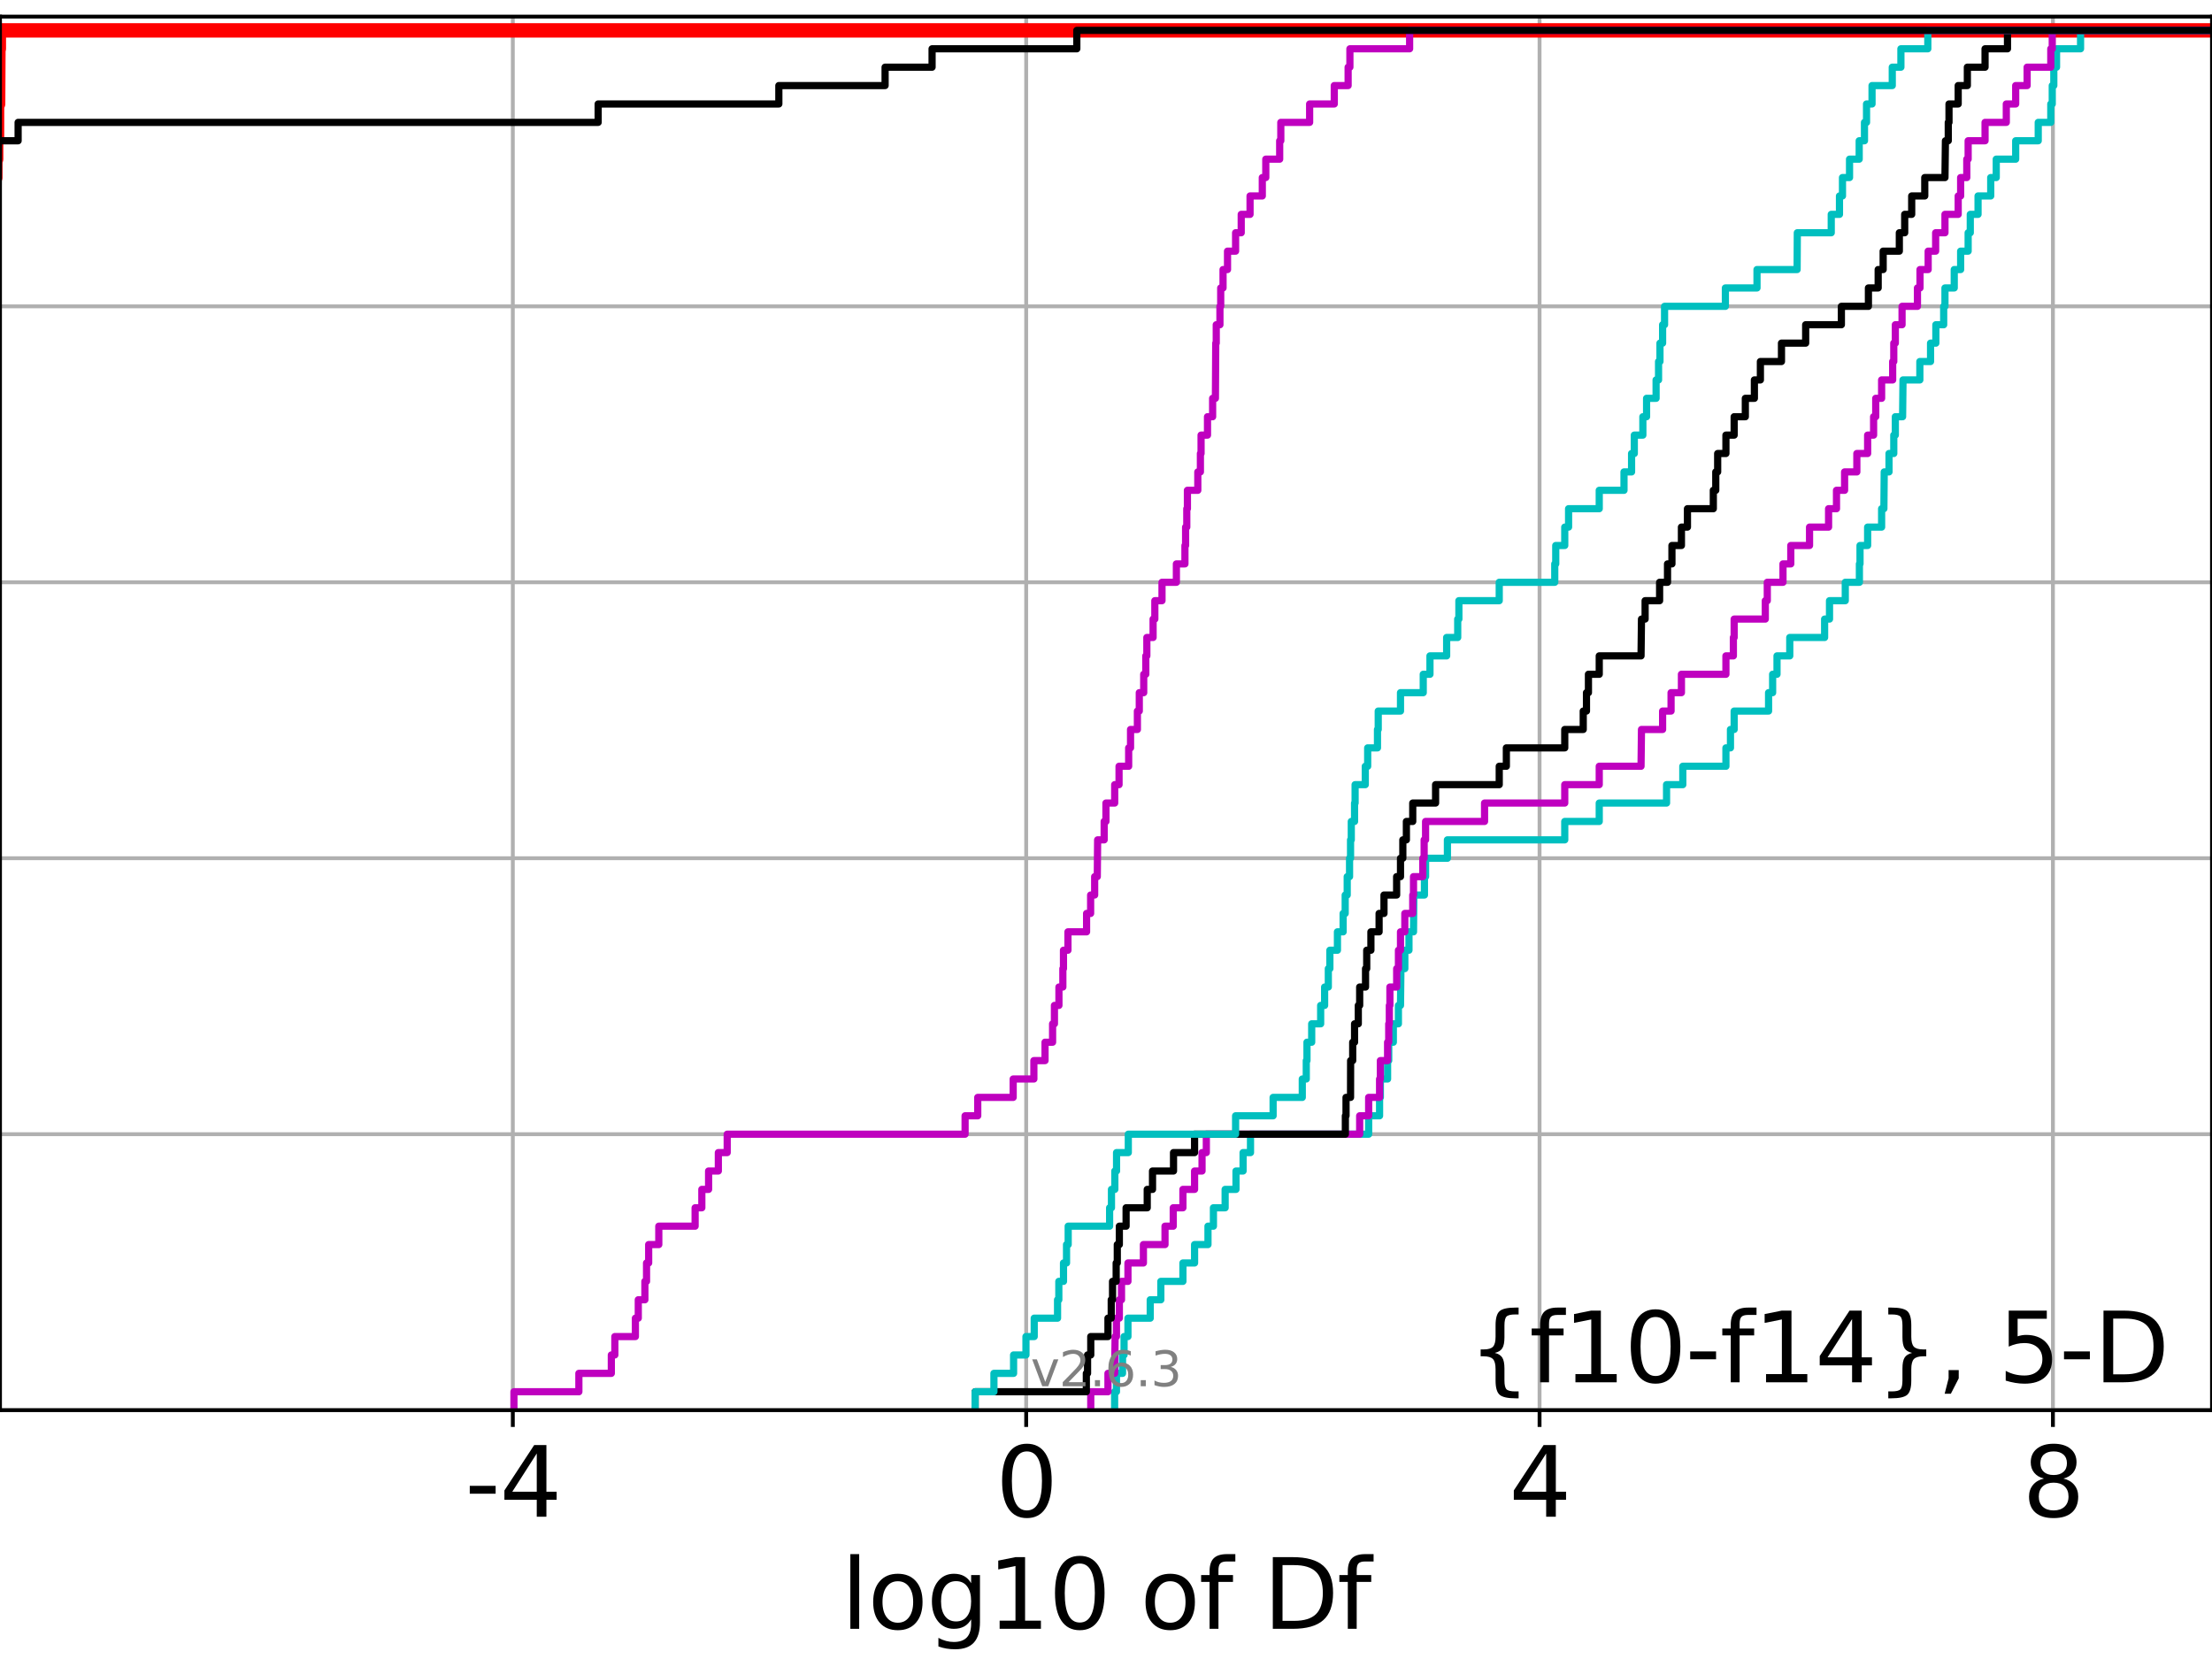 <?xml version="1.0" encoding="utf-8" standalone="no"?>
<!DOCTYPE svg PUBLIC "-//W3C//DTD SVG 1.1//EN"
  "http://www.w3.org/Graphics/SVG/1.1/DTD/svg11.dtd">
<svg xmlns:xlink="http://www.w3.org/1999/xlink" width="460.8pt" height="345.6pt" viewBox="0 0 460.8 345.6" xmlns="http://www.w3.org/2000/svg" version="1.1">
 <defs>
  <style type="text/css">*{stroke-linejoin: round; stroke-linecap: butt}</style>
 </defs>
 <g id="figure_1">
  <g id="patch_1">
   <path d="M 0 345.6 
L 460.8 345.6 
L 460.8 0 
L 0 0 
z
" style="fill: #ffffff"/>
  </g>
  <g id="axes_1">
   <g id="patch_2">
    <path d="M 0 293.76 
L 460.8 293.76 
L 460.8 3.456 
L 0 3.456 
z
" style="fill: #ffffff"/>
   </g>
   <g id="matplotlib.axis_1">
    <g id="xtick_1">
     <g id="line2d_1">
      <path d="M 106.829 293.76 
L 106.829 3.456 
" clip-path="url(#pd68a69c2aa)" style="fill: none; stroke: #b0b0b0; stroke-width: 0.8; stroke-linecap: square"/>
     </g>
     <g id="line2d_2">
      <defs>
       <path id="m7824657a59" d="M 0 0 
L 0 3.5 
" style="stroke: #000000; stroke-width: 0.8"/>
      </defs>
      <g>
       <use xlink:href="#m7824657a59" x="106.829" y="293.76" style="stroke: #000000; stroke-width: 0.8"/>
      </g>
     </g>
     <g id="text_1">
      <!-- -4 -->
      <g transform="translate(96.859 315.957)scale(0.2 -0.2)">
       <defs>
        <path id="DejaVuSans-2d" d="M 313 2009 
L 1997 2009 
L 1997 1497 
L 313 1497 
L 313 2009 
z
" transform="scale(0.016)"/>
        <path id="DejaVuSans-34" d="M 2419 4116 
L 825 1625 
L 2419 1625 
L 2419 4116 
z
M 2253 4666 
L 3047 4666 
L 3047 1625 
L 3713 1625 
L 3713 1100 
L 3047 1100 
L 3047 0 
L 2419 0 
L 2419 1100 
L 313 1100 
L 313 1709 
L 2253 4666 
z
" transform="scale(0.016)"/>
       </defs>
       <use xlink:href="#DejaVuSans-2d"/>
       <use xlink:href="#DejaVuSans-34" x="36.084"/>
      </g>
     </g>
    </g>
    <g id="xtick_2">
     <g id="line2d_3">
      <path d="M 213.773 293.76 
L 213.773 3.456 
" clip-path="url(#pd68a69c2aa)" style="fill: none; stroke: #b0b0b0; stroke-width: 0.8; stroke-linecap: square"/>
     </g>
     <g id="line2d_4">
      <g>
       <use xlink:href="#m7824657a59" x="213.773" y="293.76" style="stroke: #000000; stroke-width: 0.8"/>
      </g>
     </g>
     <g id="text_2">
      <!-- 0 -->
      <g transform="translate(207.411 315.957)scale(0.2 -0.2)">
       <defs>
        <path id="DejaVuSans-30" d="M 2034 4250 
Q 1547 4250 1301 3770 
Q 1056 3291 1056 2328 
Q 1056 1369 1301 889 
Q 1547 409 2034 409 
Q 2525 409 2770 889 
Q 3016 1369 3016 2328 
Q 3016 3291 2770 3770 
Q 2525 4250 2034 4250 
z
M 2034 4750 
Q 2819 4750 3233 4129 
Q 3647 3509 3647 2328 
Q 3647 1150 3233 529 
Q 2819 -91 2034 -91 
Q 1250 -91 836 529 
Q 422 1150 422 2328 
Q 422 3509 836 4129 
Q 1250 4750 2034 4750 
z
" transform="scale(0.016)"/>
       </defs>
       <use xlink:href="#DejaVuSans-30"/>
      </g>
     </g>
    </g>
    <g id="xtick_3">
     <g id="line2d_5">
      <path d="M 320.718 293.76 
L 320.718 3.456 
" clip-path="url(#pd68a69c2aa)" style="fill: none; stroke: #b0b0b0; stroke-width: 0.8; stroke-linecap: square"/>
     </g>
     <g id="line2d_6">
      <g>
       <use xlink:href="#m7824657a59" x="320.718" y="293.76" style="stroke: #000000; stroke-width: 0.8"/>
      </g>
     </g>
     <g id="text_3">
      <!-- 4 -->
      <g transform="translate(314.355 315.957)scale(0.2 -0.2)">
       <use xlink:href="#DejaVuSans-34"/>
      </g>
     </g>
    </g>
    <g id="xtick_4">
     <g id="line2d_7">
      <path d="M 427.662 293.76 
L 427.662 3.456 
" clip-path="url(#pd68a69c2aa)" style="fill: none; stroke: #b0b0b0; stroke-width: 0.8; stroke-linecap: square"/>
     </g>
     <g id="line2d_8">
      <g>
       <use xlink:href="#m7824657a59" x="427.662" y="293.76" style="stroke: #000000; stroke-width: 0.8"/>
      </g>
     </g>
     <g id="text_4">
      <!-- 8 -->
      <g transform="translate(421.3 315.957)scale(0.2 -0.2)">
       <defs>
        <path id="DejaVuSans-38" d="M 2034 2216 
Q 1584 2216 1326 1975 
Q 1069 1734 1069 1313 
Q 1069 891 1326 650 
Q 1584 409 2034 409 
Q 2484 409 2743 651 
Q 3003 894 3003 1313 
Q 3003 1734 2745 1975 
Q 2488 2216 2034 2216 
z
M 1403 2484 
Q 997 2584 770 2862 
Q 544 3141 544 3541 
Q 544 4100 942 4425 
Q 1341 4750 2034 4750 
Q 2731 4750 3128 4425 
Q 3525 4100 3525 3541 
Q 3525 3141 3298 2862 
Q 3072 2584 2669 2484 
Q 3125 2378 3379 2068 
Q 3634 1759 3634 1313 
Q 3634 634 3220 271 
Q 2806 -91 2034 -91 
Q 1263 -91 848 271 
Q 434 634 434 1313 
Q 434 1759 690 2068 
Q 947 2378 1403 2484 
z
M 1172 3481 
Q 1172 3119 1398 2916 
Q 1625 2713 2034 2713 
Q 2441 2713 2670 2916 
Q 2900 3119 2900 3481 
Q 2900 3844 2670 4047 
Q 2441 4250 2034 4250 
Q 1625 4250 1398 4047 
Q 1172 3844 1172 3481 
z
" transform="scale(0.016)"/>
       </defs>
       <use xlink:href="#DejaVuSans-38"/>
      </g>
     </g>
    </g>
    <g id="text_5">
     <!-- log10 of Df -->
     <g transform="translate(175.214 339.313)scale(0.2 -0.2)">
      <defs>
       <path id="DejaVuSans-6c" d="M 603 4863 
L 1178 4863 
L 1178 0 
L 603 0 
L 603 4863 
z
" transform="scale(0.016)"/>
       <path id="DejaVuSans-6f" d="M 1959 3097 
Q 1497 3097 1228 2736 
Q 959 2375 959 1747 
Q 959 1119 1226 758 
Q 1494 397 1959 397 
Q 2419 397 2687 759 
Q 2956 1122 2956 1747 
Q 2956 2369 2687 2733 
Q 2419 3097 1959 3097 
z
M 1959 3584 
Q 2709 3584 3137 3096 
Q 3566 2609 3566 1747 
Q 3566 888 3137 398 
Q 2709 -91 1959 -91 
Q 1206 -91 779 398 
Q 353 888 353 1747 
Q 353 2609 779 3096 
Q 1206 3584 1959 3584 
z
" transform="scale(0.016)"/>
       <path id="DejaVuSans-67" d="M 2906 1791 
Q 2906 2416 2648 2759 
Q 2391 3103 1925 3103 
Q 1463 3103 1205 2759 
Q 947 2416 947 1791 
Q 947 1169 1205 825 
Q 1463 481 1925 481 
Q 2391 481 2648 825 
Q 2906 1169 2906 1791 
z
M 3481 434 
Q 3481 -459 3084 -895 
Q 2688 -1331 1869 -1331 
Q 1566 -1331 1297 -1286 
Q 1028 -1241 775 -1147 
L 775 -588 
Q 1028 -725 1275 -790 
Q 1522 -856 1778 -856 
Q 2344 -856 2625 -561 
Q 2906 -266 2906 331 
L 2906 616 
Q 2728 306 2450 153 
Q 2172 0 1784 0 
Q 1141 0 747 490 
Q 353 981 353 1791 
Q 353 2603 747 3093 
Q 1141 3584 1784 3584 
Q 2172 3584 2450 3431 
Q 2728 3278 2906 2969 
L 2906 3500 
L 3481 3500 
L 3481 434 
z
" transform="scale(0.016)"/>
       <path id="DejaVuSans-31" d="M 794 531 
L 1825 531 
L 1825 4091 
L 703 3866 
L 703 4441 
L 1819 4666 
L 2450 4666 
L 2450 531 
L 3481 531 
L 3481 0 
L 794 0 
L 794 531 
z
" transform="scale(0.016)"/>
       <path id="DejaVuSans-20" transform="scale(0.016)"/>
       <path id="DejaVuSans-66" d="M 2375 4863 
L 2375 4384 
L 1825 4384 
Q 1516 4384 1395 4259 
Q 1275 4134 1275 3809 
L 1275 3500 
L 2222 3500 
L 2222 3053 
L 1275 3053 
L 1275 0 
L 697 0 
L 697 3053 
L 147 3053 
L 147 3500 
L 697 3500 
L 697 3744 
Q 697 4328 969 4595 
Q 1241 4863 1831 4863 
L 2375 4863 
z
" transform="scale(0.016)"/>
       <path id="DejaVuSans-44" d="M 1259 4147 
L 1259 519 
L 2022 519 
Q 2988 519 3436 956 
Q 3884 1394 3884 2338 
Q 3884 3275 3436 3711 
Q 2988 4147 2022 4147 
L 1259 4147 
z
M 628 4666 
L 1925 4666 
Q 3281 4666 3915 4102 
Q 4550 3538 4550 2338 
Q 4550 1131 3912 565 
Q 3275 0 1925 0 
L 628 0 
L 628 4666 
z
" transform="scale(0.016)"/>
      </defs>
      <use xlink:href="#DejaVuSans-6c"/>
      <use xlink:href="#DejaVuSans-6f" x="27.783"/>
      <use xlink:href="#DejaVuSans-67" x="88.965"/>
      <use xlink:href="#DejaVuSans-31" x="152.441"/>
      <use xlink:href="#DejaVuSans-30" x="216.064"/>
      <use xlink:href="#DejaVuSans-20" x="279.688"/>
      <use xlink:href="#DejaVuSans-6f" x="311.475"/>
      <use xlink:href="#DejaVuSans-66" x="372.656"/>
      <use xlink:href="#DejaVuSans-20" x="407.861"/>
      <use xlink:href="#DejaVuSans-44" x="439.648"/>
      <use xlink:href="#DejaVuSans-66" x="516.65"/>
     </g>
    </g>
   </g>
   <g id="matplotlib.axis_2">
    <g id="ytick_1">
     <g id="line2d_9">
      <path d="M 0 293.76 
L 460.8 293.76 
" clip-path="url(#pd68a69c2aa)" style="fill: none; stroke: #b0b0b0; stroke-width: 0.8; stroke-linecap: square"/>
     </g>
     <g id="line2d_10">
      <defs>
       <path id="m7bd233ae07" d="M 0 0 
L -3.5 0 
" style="stroke: #000000; stroke-width: 0.8"/>
      </defs>
      <g>
       <use xlink:href="#m7bd233ae07" x="0" y="293.76" style="stroke: #000000; stroke-width: 0.8"/>
      </g>
     </g>
    </g>
    <g id="ytick_2">
     <g id="line2d_11">
      <path d="M 0 236.274 
L 460.8 236.274 
" clip-path="url(#pd68a69c2aa)" style="fill: none; stroke: #b0b0b0; stroke-width: 0.8; stroke-linecap: square"/>
     </g>
     <g id="line2d_12">
      <g>
       <use xlink:href="#m7bd233ae07" x="0" y="236.274" style="stroke: #000000; stroke-width: 0.8"/>
      </g>
     </g>
    </g>
    <g id="ytick_3">
     <g id="line2d_13">
      <path d="M 0 178.788 
L 460.8 178.788 
" clip-path="url(#pd68a69c2aa)" style="fill: none; stroke: #b0b0b0; stroke-width: 0.8; stroke-linecap: square"/>
     </g>
     <g id="line2d_14">
      <g>
       <use xlink:href="#m7bd233ae07" x="0" y="178.788" style="stroke: #000000; stroke-width: 0.8"/>
      </g>
     </g>
    </g>
    <g id="ytick_4">
     <g id="line2d_15">
      <path d="M 0 121.302 
L 460.8 121.302 
" clip-path="url(#pd68a69c2aa)" style="fill: none; stroke: #b0b0b0; stroke-width: 0.8; stroke-linecap: square"/>
     </g>
     <g id="line2d_16">
      <g>
       <use xlink:href="#m7bd233ae07" x="0" y="121.302" style="stroke: #000000; stroke-width: 0.8"/>
      </g>
     </g>
    </g>
    <g id="ytick_5">
     <g id="line2d_17">
      <path d="M 0 63.816 
L 460.8 63.816 
" clip-path="url(#pd68a69c2aa)" style="fill: none; stroke: #b0b0b0; stroke-width: 0.8; stroke-linecap: square"/>
     </g>
     <g id="line2d_18">
      <g>
       <use xlink:href="#m7bd233ae07" x="0" y="63.816" style="stroke: #000000; stroke-width: 0.8"/>
      </g>
     </g>
    </g>
    <g id="ytick_6">
     <g id="line2d_19">
      <path d="M 0 6.33 
L 460.8 6.33 
" clip-path="url(#pd68a69c2aa)" style="fill: none; stroke: #b0b0b0; stroke-width: 0.8; stroke-linecap: square"/>
     </g>
     <g id="line2d_20">
      <g>
       <use xlink:href="#m7bd233ae07" x="0" y="6.33" style="stroke: #000000; stroke-width: 0.8"/>
      </g>
     </g>
    </g>
   </g>
   <g id="line2d_21">
    <path d="M -1 36.989 
L -0.978 36.989 
L -0.978 33.157 
L -0.803 33.157 
L -0.803 29.325 
L -0.621 29.325 
L -0.61 21.66 
L -0.391 21.66 
L -0.33 10.163 
L -0.239 10.163 
L -0.239 6.33 
L -0.239 6.33 
L 460.8 6.33 
L 460.8 6.33 
" clip-path="url(#pd68a69c2aa)" style="fill: none; stroke: #ff0000; stroke-width: 3; stroke-linecap: square"/>
   </g>
   <g id="line2d_22">
    <path d="M 232.196 293.76 
L 232.196 289.928 
L 232.579 289.928 
L 232.579 286.095 
L 233.842 286.095 
L 233.842 282.263 
L 234.165 282.263 
L 234.165 278.43 
L 234.973 278.43 
L 234.973 274.598 
L 239.616 274.598 
L 239.616 270.766 
L 241.823 270.766 
L 241.823 266.933 
L 246.423 266.933 
L 246.423 263.101 
L 248.852 263.101 
L 248.852 259.268 
L 251.645 259.268 
L 251.645 255.436 
L 252.779 255.436 
L 252.779 251.604 
L 255.219 251.604 
L 255.219 247.771 
L 257.479 247.771 
L 257.479 243.939 
L 258.957 243.939 
L 258.957 240.106 
L 260.503 240.106 
L 260.503 236.274 
L 285.116 236.274 
L 285.116 232.442 
L 287.391 232.442 
L 287.391 228.609 
L 287.553 228.609 
L 287.553 224.777 
L 289.06 224.777 
L 289.06 220.944 
L 289.297 220.944 
L 289.297 217.112 
L 290.257 217.112 
L 290.257 213.28 
L 291.313 213.28 
L 291.313 209.447 
L 291.749 209.447 
L 291.837 201.782 
L 292.649 201.782 
L 292.649 197.95 
L 293.513 197.95 
L 293.513 194.118 
L 294.459 194.118 
L 294.527 186.453 
L 296.734 186.453 
L 296.734 182.621 
L 296.973 182.621 
L 296.973 178.788 
L 301.522 178.788 
L 301.522 174.956 
L 325.967 174.956 
L 325.967 171.123 
L 333.152 171.123 
L 333.152 167.291 
L 347.174 167.291 
L 347.174 163.459 
L 350.558 163.459 
L 350.558 159.626 
L 359.542 159.626 
L 359.542 155.794 
L 360.486 155.794 
L 360.486 151.961 
L 361.258 151.961 
L 361.258 148.129 
L 368.426 148.129 
L 368.426 144.297 
L 369.271 144.297 
L 369.271 140.464 
L 370.184 140.464 
L 370.184 136.632 
L 372.84 136.632 
L 372.84 132.799 
L 380.1 132.799 
L 380.1 128.967 
L 381.121 128.967 
L 381.121 125.135 
L 384.406 125.135 
L 384.406 121.302 
L 387.347 121.302 
L 387.347 117.47 
L 387.477 117.47 
L 387.477 113.637 
L 389.062 113.637 
L 389.062 109.805 
L 391.975 109.805 
L 391.975 105.973 
L 392.45 105.973 
L 392.519 98.308 
L 393.516 98.308 
L 393.516 94.475 
L 394.509 94.475 
L 394.509 90.643 
L 394.832 90.643 
L 394.832 86.811 
L 396.345 86.811 
L 396.431 79.146 
L 399.94 79.146 
L 399.94 75.313 
L 402.169 75.313 
L 402.169 71.481 
L 403.274 71.481 
L 403.274 67.649 
L 404.904 67.649 
L 404.904 63.816 
L 405.172 63.816 
L 405.172 59.984 
L 407.105 59.984 
L 407.105 56.151 
L 408.438 56.151 
L 408.438 52.319 
L 410.001 52.319 
L 410.001 48.487 
L 410.446 48.487 
L 410.446 44.654 
L 412.064 44.654 
L 412.064 40.822 
L 414.704 40.822 
L 414.704 36.989 
L 415.855 36.989 
L 415.855 33.157 
L 419.904 33.157 
L 419.904 29.325 
L 424.602 29.325 
L 424.602 25.492 
L 427.217 25.492 
L 427.217 21.66 
L 427.522 21.66 
L 427.522 17.827 
L 427.848 17.827 
L 427.848 13.995 
L 428.416 13.995 
L 428.416 10.163 
L 433.418 10.163 
L 433.418 6.33 
L 433.418 6.33 
L 460.8 6.33 
L 460.8 6.33 
" clip-path="url(#pd68a69c2aa)" style="fill: none; stroke: #00bfbf; stroke-width: 1.5; stroke-linecap: square"/>
   </g>
   <g id="line2d_23">
    <path d="M 227.226 293.76 
L 227.226 289.928 
L 230.808 289.928 
L 230.808 286.095 
L 232.196 286.095 
L 232.3 278.43 
L 232.579 278.43 
L 232.579 274.598 
L 233.179 274.598 
L 233.179 270.766 
L 233.63 270.766 
L 233.63 266.933 
L 234.973 266.933 
L 234.973 263.101 
L 238.192 263.101 
L 238.192 259.268 
L 242.694 259.268 
L 242.694 255.436 
L 244.409 255.436 
L 244.409 251.604 
L 246.423 251.604 
L 246.423 247.771 
L 248.852 247.771 
L 248.852 243.939 
L 250.407 243.939 
L 250.407 240.106 
L 251.3 240.106 
L 251.3 236.274 
L 283.245 236.274 
L 283.245 232.442 
L 285.116 232.442 
L 285.116 228.609 
L 287.391 228.609 
L 287.391 224.777 
L 287.553 224.777 
L 287.553 220.944 
L 289.06 220.944 
L 289.06 217.112 
L 289.297 217.112 
L 289.297 213.28 
L 289.423 213.28 
L 289.423 209.447 
L 289.542 209.447 
L 289.542 205.615 
L 290.954 205.615 
L 290.954 201.782 
L 291.322 201.782 
L 291.322 197.95 
L 291.749 197.95 
L 291.749 194.118 
L 292.649 194.118 
L 292.649 190.285 
L 294.299 190.285 
L 294.299 186.453 
L 294.459 186.453 
L 294.459 182.621 
L 296.395 182.621 
L 296.395 178.788 
L 296.675 178.788 
L 296.675 174.956 
L 296.973 174.956 
L 296.973 171.123 
L 309.26 171.123 
L 309.26 167.291 
L 325.967 167.291 
L 325.967 163.459 
L 333.152 163.459 
L 333.152 159.626 
L 341.857 159.626 
L 341.952 151.961 
L 346.352 151.961 
L 346.352 148.129 
L 348.113 148.129 
L 348.113 144.297 
L 350.272 144.297 
L 350.272 140.464 
L 359.542 140.464 
L 359.542 136.632 
L 361.093 136.632 
L 361.093 132.799 
L 361.258 132.799 
L 361.258 128.967 
L 367.745 128.967 
L 367.745 125.135 
L 368.158 125.135 
L 368.158 121.302 
L 371.429 121.302 
L 371.429 117.47 
L 373.054 117.47 
L 373.054 113.637 
L 376.961 113.637 
L 376.961 109.805 
L 380.927 109.805 
L 380.927 105.973 
L 382.576 105.973 
L 382.576 102.14 
L 384.263 102.14 
L 384.263 98.308 
L 386.814 98.308 
L 386.814 94.475 
L 389.062 94.475 
L 389.062 90.643 
L 390.306 90.643 
L 390.306 86.811 
L 390.75 86.811 
L 390.75 82.978 
L 391.975 82.978 
L 391.975 79.146 
L 394.278 79.146 
L 394.278 75.313 
L 394.509 75.313 
L 394.509 71.481 
L 394.832 71.481 
L 394.832 67.649 
L 396.233 67.649 
L 396.233 63.816 
L 399.44 63.816 
L 399.44 59.984 
L 399.972 59.984 
L 399.972 56.151 
L 401.673 56.151 
L 401.673 52.319 
L 403.231 52.319 
L 403.231 48.487 
L 405.172 48.487 
L 405.172 44.654 
L 407.926 44.654 
L 407.926 40.822 
L 408.438 40.822 
L 408.438 36.989 
L 409.716 36.989 
L 409.716 33.157 
L 410.001 33.157 
L 410.001 29.325 
L 413.524 29.325 
L 413.524 25.492 
L 417.95 25.492 
L 417.95 21.66 
L 419.904 21.66 
L 419.904 17.827 
L 422.287 17.827 
L 422.287 13.995 
L 427.217 13.995 
L 427.217 10.163 
L 427.522 10.163 
L 427.522 6.33 
L 427.522 6.33 
L 460.8 6.33 
L 460.8 6.33 
" clip-path="url(#pd68a69c2aa)" style="fill: none; stroke: #bf00bf; stroke-width: 1.5; stroke-linecap: square"/>
   </g>
   <g id="line2d_24">
    <path d="M 203.135 293.76 
L 203.135 289.928 
L 226.305 289.928 
L 226.305 286.095 
L 226.559 286.095 
L 226.559 282.263 
L 227.226 282.263 
L 227.226 278.43 
L 230.808 278.43 
L 230.808 274.598 
L 231.49 274.598 
L 231.49 270.766 
L 231.762 270.766 
L 231.762 266.933 
L 232.519 266.933 
L 232.519 263.101 
L 232.753 263.101 
L 232.753 259.268 
L 233.179 259.268 
L 233.179 255.436 
L 234.587 255.436 
L 234.587 251.604 
L 238.989 251.604 
L 238.989 247.771 
L 240.091 247.771 
L 240.091 243.939 
L 244.466 243.939 
L 244.466 240.106 
L 248.852 240.106 
L 248.852 236.274 
L 280.263 236.274 
L 280.263 232.442 
L 280.403 232.442 
L 280.403 228.609 
L 281.343 228.609 
L 281.359 220.944 
L 281.792 220.944 
L 281.792 217.112 
L 282.181 217.112 
L 282.181 213.28 
L 282.959 213.28 
L 282.959 209.447 
L 283.245 209.447 
L 283.245 205.615 
L 284.466 205.615 
L 284.466 201.782 
L 284.713 201.782 
L 284.713 197.95 
L 285.585 197.95 
L 285.585 194.118 
L 287.291 194.118 
L 287.291 190.285 
L 288.31 190.285 
L 288.31 186.453 
L 290.944 186.453 
L 290.944 182.621 
L 291.749 182.621 
L 291.749 178.788 
L 292.234 178.788 
L 292.234 174.956 
L 292.976 174.956 
L 292.976 171.123 
L 294.299 171.123 
L 294.299 167.291 
L 299.061 167.291 
L 299.061 163.459 
L 312.319 163.459 
L 312.319 159.626 
L 313.802 159.626 
L 313.802 155.794 
L 325.967 155.794 
L 325.967 151.961 
L 329.817 151.961 
L 329.817 148.129 
L 330.492 148.129 
L 330.492 144.297 
L 330.901 144.297 
L 330.901 140.464 
L 333.152 140.464 
L 333.152 136.632 
L 341.857 136.632 
L 341.952 128.967 
L 342.708 128.967 
L 342.708 125.135 
L 345.727 125.135 
L 345.727 121.302 
L 347.374 121.302 
L 347.374 117.47 
L 348.295 117.47 
L 348.295 113.637 
L 350.272 113.637 
L 350.272 109.805 
L 351.527 109.805 
L 351.527 105.973 
L 356.916 105.973 
L 356.916 102.14 
L 357.427 102.14 
L 357.427 98.308 
L 357.821 98.308 
L 357.821 94.475 
L 359.542 94.475 
L 359.542 90.643 
L 361.258 90.643 
L 361.258 86.811 
L 363.584 86.811 
L 363.584 82.978 
L 365.471 82.978 
L 365.471 79.146 
L 366.722 79.146 
L 366.722 75.313 
L 371.114 75.313 
L 371.114 71.481 
L 376.154 71.481 
L 376.154 67.649 
L 383.594 67.649 
L 383.594 63.816 
L 389.227 63.816 
L 389.227 59.984 
L 391.258 59.984 
L 391.258 56.151 
L 392.297 56.151 
L 392.297 52.319 
L 395.666 52.319 
L 395.666 48.487 
L 396.783 48.487 
L 396.783 44.654 
L 398.241 44.654 
L 398.241 40.822 
L 400.964 40.822 
L 400.964 36.989 
L 405.172 36.989 
L 405.268 29.325 
L 405.86 29.325 
L 405.86 25.492 
L 406.013 25.492 
L 406.013 21.66 
L 407.926 21.66 
L 407.926 17.827 
L 409.836 17.827 
L 409.836 13.995 
L 413.524 13.995 
L 413.524 10.163 
L 418.197 10.163 
L 418.197 6.33 
L 418.197 6.33 
L 460.8 6.33 
L 460.8 6.33 
" clip-path="url(#pd68a69c2aa)" style="fill: none; stroke: #000000; stroke-width: 1.5; stroke-linecap: square"/>
   </g>
   <g id="line2d_25">
    <path d="M 203.135 293.76 
L 203.135 289.928 
L 207.054 289.928 
L 207.054 286.095 
L 211.149 286.095 
L 211.149 282.263 
L 213.726 282.263 
L 213.726 278.43 
L 215.446 278.43 
L 215.446 274.598 
L 220.308 274.598 
L 220.308 270.766 
L 220.573 270.766 
L 220.573 266.933 
L 221.547 266.933 
L 221.547 263.101 
L 222.178 263.101 
L 222.178 259.268 
L 222.523 259.268 
L 222.523 255.436 
L 231.153 255.436 
L 231.153 251.604 
L 231.538 251.604 
L 231.538 247.771 
L 232.24 247.771 
L 232.24 243.939 
L 232.599 243.939 
L 232.599 240.106 
L 235.047 240.106 
L 235.047 236.274 
L 257.398 236.274 
L 257.398 232.442 
L 265.213 232.442 
L 265.213 228.609 
L 271.289 228.609 
L 271.289 224.777 
L 272.121 224.777 
L 272.121 220.944 
L 272.268 220.944 
L 272.268 217.112 
L 273.251 217.112 
L 273.251 213.28 
L 275.118 213.28 
L 275.118 209.447 
L 275.943 209.447 
L 275.943 205.615 
L 276.715 205.615 
L 276.715 201.782 
L 277.038 201.782 
L 277.038 197.95 
L 278.612 197.95 
L 278.612 194.118 
L 279.798 194.118 
L 279.798 190.285 
L 280.229 190.285 
L 280.229 186.453 
L 280.649 186.453 
L 280.649 182.621 
L 281.137 182.621 
L 281.137 178.788 
L 281.343 178.788 
L 281.343 174.956 
L 281.497 174.956 
L 281.497 171.123 
L 282.181 171.123 
L 282.181 167.291 
L 282.293 167.291 
L 282.293 163.459 
L 284.414 163.459 
L 284.414 159.626 
L 284.913 159.626 
L 284.913 155.794 
L 286.954 155.794 
L 286.954 151.961 
L 287.111 151.961 
L 287.111 148.129 
L 291.749 148.129 
L 291.749 144.297 
L 296.487 144.297 
L 296.487 140.464 
L 297.888 140.464 
L 297.888 136.632 
L 301.363 136.632 
L 301.363 132.799 
L 303.669 132.799 
L 303.669 128.967 
L 303.912 128.967 
L 303.912 125.135 
L 312.319 125.135 
L 312.319 121.302 
L 323.884 121.302 
L 323.884 117.47 
L 324.091 117.47 
L 324.091 113.637 
L 325.967 113.637 
L 325.967 109.805 
L 326.765 109.805 
L 326.765 105.973 
L 333.152 105.973 
L 333.152 102.14 
L 338.309 102.14 
L 338.309 98.308 
L 339.887 98.308 
L 339.887 94.475 
L 340.455 94.475 
L 340.455 90.643 
L 342.237 90.643 
L 342.237 86.811 
L 343.012 86.811 
L 343.012 82.978 
L 344.994 82.978 
L 344.994 79.146 
L 345.507 79.146 
L 345.507 75.313 
L 345.802 75.313 
L 345.802 71.481 
L 346.352 71.481 
L 346.352 67.649 
L 346.758 67.649 
L 346.758 63.816 
L 359.428 63.816 
L 359.428 59.984 
L 366.016 59.984 
L 366.016 56.151 
L 374.371 56.151 
L 374.414 48.487 
L 381.482 48.487 
L 381.482 44.654 
L 383.198 44.654 
L 383.198 40.822 
L 383.822 40.822 
L 383.822 36.989 
L 385.292 36.989 
L 385.292 33.157 
L 387.304 33.157 
L 387.304 29.325 
L 388.404 29.325 
L 388.404 25.492 
L 388.833 25.492 
L 388.833 21.66 
L 389.979 21.66 
L 389.979 17.827 
L 394.194 17.827 
L 394.194 13.995 
L 395.993 13.995 
L 395.993 10.163 
L 401.598 10.163 
L 401.598 6.33 
L 401.598 6.33 
L 460.8 6.33 
L 460.8 6.33 
" clip-path="url(#pd68a69c2aa)" style="fill: none; stroke: #00bfbf; stroke-width: 1.5; stroke-linecap: square"/>
   </g>
   <g id="line2d_26">
    <path d="M 107.063 293.76 
L 107.063 289.928 
L 120.59 289.928 
L 120.59 286.095 
L 127.351 286.095 
L 127.351 282.263 
L 128.083 282.263 
L 128.083 278.43 
L 132.364 278.43 
L 132.364 274.598 
L 132.966 274.598 
L 132.966 270.766 
L 134.341 270.766 
L 134.341 266.933 
L 134.686 266.933 
L 134.686 263.101 
L 135.13 263.101 
L 135.13 259.268 
L 137.24 259.268 
L 137.24 255.436 
L 144.807 255.436 
L 144.807 251.604 
L 146.205 251.604 
L 146.205 247.771 
L 147.613 247.771 
L 147.613 243.939 
L 149.645 243.939 
L 149.645 240.106 
L 151.489 240.106 
L 151.489 236.274 
L 201.047 236.274 
L 201.047 232.442 
L 203.682 232.442 
L 203.682 228.609 
L 211.063 228.609 
L 211.063 224.777 
L 215.376 224.777 
L 215.376 220.944 
L 217.701 220.944 
L 217.701 217.112 
L 219.274 217.112 
L 219.274 213.28 
L 219.658 213.28 
L 219.658 209.447 
L 220.596 209.447 
L 220.596 205.615 
L 221.412 205.615 
L 221.412 201.782 
L 221.541 201.782 
L 221.541 197.95 
L 222.471 197.95 
L 222.471 194.118 
L 226.355 194.118 
L 226.355 190.285 
L 227.198 190.285 
L 227.198 186.453 
L 228.038 186.453 
L 228.038 182.621 
L 228.585 182.621 
L 228.657 174.956 
L 230.019 174.956 
L 230.019 171.123 
L 230.388 171.123 
L 230.388 167.291 
L 232.21 167.291 
L 232.21 163.459 
L 233.117 163.459 
L 233.117 159.626 
L 235.121 159.626 
L 235.121 155.794 
L 235.513 155.794 
L 235.513 151.961 
L 236.94 151.961 
L 236.94 148.129 
L 237.335 148.129 
L 237.335 144.297 
L 238.258 144.297 
L 238.258 140.464 
L 238.691 140.464 
L 238.691 136.632 
L 238.908 136.632 
L 238.908 132.799 
L 240.21 132.799 
L 240.21 128.967 
L 240.573 128.967 
L 240.573 125.135 
L 242.067 125.135 
L 242.067 121.302 
L 245.062 121.302 
L 245.062 117.47 
L 246.844 117.47 
L 246.844 113.637 
L 246.982 113.637 
L 246.982 109.805 
L 247.229 109.805 
L 247.229 105.973 
L 247.36 105.973 
L 247.36 102.14 
L 249.525 102.14 
L 249.525 98.308 
L 250.066 98.308 
L 250.066 94.475 
L 250.205 94.475 
L 250.205 90.643 
L 251.544 90.643 
L 251.544 86.811 
L 252.612 86.811 
L 252.612 82.978 
L 253.194 82.978 
L 253.262 71.481 
L 253.367 71.481 
L 253.367 67.649 
L 254.134 67.649 
L 254.134 63.816 
L 254.296 63.816 
L 254.296 59.984 
L 254.783 59.984 
L 254.783 56.151 
L 255.715 56.151 
L 255.715 52.319 
L 257.398 52.319 
L 257.398 48.487 
L 258.569 48.487 
L 258.569 44.654 
L 260.408 44.654 
L 260.408 40.822 
L 262.96 40.822 
L 262.96 36.989 
L 263.688 36.989 
L 263.688 33.157 
L 266.581 33.157 
L 266.581 29.325 
L 266.816 29.325 
L 266.816 25.492 
L 272.82 25.492 
L 272.82 21.66 
L 277.955 21.66 
L 277.955 17.827 
L 280.839 17.827 
L 280.839 13.995 
L 281.209 13.995 
L 281.209 10.163 
L 293.65 10.163 
L 293.65 6.33 
L 293.65 6.33 
L 460.8 6.33 
L 460.8 6.33 
" clip-path="url(#pd68a69c2aa)" style="fill: none; stroke: #bf00bf; stroke-width: 1.5; stroke-linecap: square"/>
   </g>
   <g id="line2d_27">
    <path d="M -1 56.151 
L -0.978 56.151 
L -0.978 52.319 
L -0.803 52.319 
L -0.803 48.487 
L -0.621 48.487 
L -0.61 40.822 
L -0.391 40.822 
L -0.33 29.325 
L 3.775 29.325 
L 3.775 25.492 
L 124.607 25.492 
L 124.607 21.66 
L 162.246 21.66 
L 162.246 17.827 
L 184.382 17.827 
L 184.382 13.995 
L 194.169 13.995 
L 194.169 10.163 
L 224.32 10.163 
L 224.32 6.33 
L 224.32 6.33 
L 460.8 6.33 
L 460.8 6.33 
" clip-path="url(#pd68a69c2aa)" style="fill: none; stroke: #000000; stroke-width: 1.5; stroke-linecap: square"/>
   </g>
   <g id="patch_3">
    <path d="M 0 293.76 
L 0 3.456 
" style="fill: none; stroke: #000000; stroke-width: 0.8; stroke-linejoin: miter; stroke-linecap: square"/>
   </g>
   <g id="patch_4">
    <path d="M 460.8 293.76 
L 460.8 3.456 
" style="fill: none; stroke: #000000; stroke-width: 0.8; stroke-linejoin: miter; stroke-linecap: square"/>
   </g>
   <g id="patch_5">
    <path d="M 0 293.76 
L 460.8 293.76 
" style="fill: none; stroke: #000000; stroke-width: 0.8; stroke-linejoin: miter; stroke-linecap: square"/>
   </g>
   <g id="patch_6">
    <path d="M 0 3.456 
L 460.8 3.456 
" style="fill: none; stroke: #000000; stroke-width: 0.8; stroke-linejoin: miter; stroke-linecap: square"/>
   </g>
   <g id="text_6">
    <!-- {f10-f14}, 5-D -->
    <g transform="translate(305.884 287.954)scale(0.2 -0.2)">
     <defs>
      <path id="DejaVuSans-7b" d="M 3272 -594 
L 3272 -1044 
L 3078 -1044 
Q 2300 -1044 2036 -812 
Q 1772 -581 1772 109 
L 1772 856 
Q 1772 1328 1603 1509 
Q 1434 1691 991 1691 
L 800 1691 
L 800 2138 
L 991 2138 
Q 1438 2138 1605 2317 
Q 1772 2497 1772 2963 
L 1772 3713 
Q 1772 4403 2036 4633 
Q 2300 4863 3078 4863 
L 3272 4863 
L 3272 4416 
L 3059 4416 
Q 2619 4416 2484 4278 
Q 2350 4141 2350 3700 
L 2350 2925 
Q 2350 2434 2208 2212 
Q 2066 1991 1722 1913 
Q 2069 1828 2209 1606 
Q 2350 1384 2350 897 
L 2350 122 
Q 2350 -319 2484 -456 
Q 2619 -594 3059 -594 
L 3272 -594 
z
" transform="scale(0.016)"/>
      <path id="DejaVuSans-7d" d="M 800 -594 
L 1019 -594 
Q 1456 -594 1589 -459 
Q 1722 -325 1722 122 
L 1722 897 
Q 1722 1384 1862 1606 
Q 2003 1828 2350 1913 
Q 2003 1991 1862 2212 
Q 1722 2434 1722 2925 
L 1722 3700 
Q 1722 4144 1589 4280 
Q 1456 4416 1019 4416 
L 800 4416 
L 800 4863 
L 997 4863 
Q 1775 4863 2036 4633 
Q 2297 4403 2297 3713 
L 2297 2963 
Q 2297 2497 2465 2317 
Q 2634 2138 3078 2138 
L 3272 2138 
L 3272 1691 
L 3078 1691 
Q 2634 1691 2465 1509 
Q 2297 1328 2297 856 
L 2297 109 
Q 2297 -581 2036 -812 
Q 1775 -1044 997 -1044 
L 800 -1044 
L 800 -594 
z
" transform="scale(0.016)"/>
      <path id="DejaVuSans-2c" d="M 750 794 
L 1409 794 
L 1409 256 
L 897 -744 
L 494 -744 
L 750 256 
L 750 794 
z
" transform="scale(0.016)"/>
      <path id="DejaVuSans-35" d="M 691 4666 
L 3169 4666 
L 3169 4134 
L 1269 4134 
L 1269 2991 
Q 1406 3038 1543 3061 
Q 1681 3084 1819 3084 
Q 2600 3084 3056 2656 
Q 3513 2228 3513 1497 
Q 3513 744 3044 326 
Q 2575 -91 1722 -91 
Q 1428 -91 1123 -41 
Q 819 9 494 109 
L 494 744 
Q 775 591 1075 516 
Q 1375 441 1709 441 
Q 2250 441 2565 725 
Q 2881 1009 2881 1497 
Q 2881 1984 2565 2268 
Q 2250 2553 1709 2553 
Q 1456 2553 1204 2497 
Q 953 2441 691 2322 
L 691 4666 
z
" transform="scale(0.016)"/>
     </defs>
     <use xlink:href="#DejaVuSans-7b"/>
     <use xlink:href="#DejaVuSans-66" x="63.623"/>
     <use xlink:href="#DejaVuSans-31" x="98.828"/>
     <use xlink:href="#DejaVuSans-30" x="162.451"/>
     <use xlink:href="#DejaVuSans-2d" x="226.074"/>
     <use xlink:href="#DejaVuSans-66" x="262.158"/>
     <use xlink:href="#DejaVuSans-31" x="297.363"/>
     <use xlink:href="#DejaVuSans-34" x="360.986"/>
     <use xlink:href="#DejaVuSans-7d" x="424.609"/>
     <use xlink:href="#DejaVuSans-2c" x="488.232"/>
     <use xlink:href="#DejaVuSans-20" x="520.02"/>
     <use xlink:href="#DejaVuSans-35" x="551.807"/>
     <use xlink:href="#DejaVuSans-2d" x="615.43"/>
     <use xlink:href="#DejaVuSans-44" x="651.514"/>
    </g>
   </g>
   <g id="text_7">
    <!-- v2.6.3 -->
    <g style="fill: #808080" transform="translate(214.719 288.777)scale(0.1 -0.1)">
     <defs>
      <path id="DejaVuSans-76" d="M 191 3500 
L 800 3500 
L 1894 563 
L 2988 3500 
L 3597 3500 
L 2284 0 
L 1503 0 
L 191 3500 
z
" transform="scale(0.016)"/>
      <path id="DejaVuSans-32" d="M 1228 531 
L 3431 531 
L 3431 0 
L 469 0 
L 469 531 
Q 828 903 1448 1529 
Q 2069 2156 2228 2338 
Q 2531 2678 2651 2914 
Q 2772 3150 2772 3378 
Q 2772 3750 2511 3984 
Q 2250 4219 1831 4219 
Q 1534 4219 1204 4116 
Q 875 4013 500 3803 
L 500 4441 
Q 881 4594 1212 4672 
Q 1544 4750 1819 4750 
Q 2544 4750 2975 4387 
Q 3406 4025 3406 3419 
Q 3406 3131 3298 2873 
Q 3191 2616 2906 2266 
Q 2828 2175 2409 1742 
Q 1991 1309 1228 531 
z
" transform="scale(0.016)"/>
      <path id="DejaVuSans-2e" d="M 684 794 
L 1344 794 
L 1344 0 
L 684 0 
L 684 794 
z
" transform="scale(0.016)"/>
      <path id="DejaVuSans-36" d="M 2113 2584 
Q 1688 2584 1439 2293 
Q 1191 2003 1191 1497 
Q 1191 994 1439 701 
Q 1688 409 2113 409 
Q 2538 409 2786 701 
Q 3034 994 3034 1497 
Q 3034 2003 2786 2293 
Q 2538 2584 2113 2584 
z
M 3366 4563 
L 3366 3988 
Q 3128 4100 2886 4159 
Q 2644 4219 2406 4219 
Q 1781 4219 1451 3797 
Q 1122 3375 1075 2522 
Q 1259 2794 1537 2939 
Q 1816 3084 2150 3084 
Q 2853 3084 3261 2657 
Q 3669 2231 3669 1497 
Q 3669 778 3244 343 
Q 2819 -91 2113 -91 
Q 1303 -91 875 529 
Q 447 1150 447 2328 
Q 447 3434 972 4092 
Q 1497 4750 2381 4750 
Q 2619 4750 2861 4703 
Q 3103 4656 3366 4563 
z
" transform="scale(0.016)"/>
      <path id="DejaVuSans-33" d="M 2597 2516 
Q 3050 2419 3304 2112 
Q 3559 1806 3559 1356 
Q 3559 666 3084 287 
Q 2609 -91 1734 -91 
Q 1441 -91 1130 -33 
Q 819 25 488 141 
L 488 750 
Q 750 597 1062 519 
Q 1375 441 1716 441 
Q 2309 441 2620 675 
Q 2931 909 2931 1356 
Q 2931 1769 2642 2001 
Q 2353 2234 1838 2234 
L 1294 2234 
L 1294 2753 
L 1863 2753 
Q 2328 2753 2575 2939 
Q 2822 3125 2822 3475 
Q 2822 3834 2567 4026 
Q 2313 4219 1838 4219 
Q 1578 4219 1281 4162 
Q 984 4106 628 3988 
L 628 4550 
Q 988 4650 1302 4700 
Q 1616 4750 1894 4750 
Q 2613 4750 3031 4423 
Q 3450 4097 3450 3541 
Q 3450 3153 3228 2886 
Q 3006 2619 2597 2516 
z
" transform="scale(0.016)"/>
     </defs>
     <use xlink:href="#DejaVuSans-76"/>
     <use xlink:href="#DejaVuSans-32" x="59.18"/>
     <use xlink:href="#DejaVuSans-2e" x="122.803"/>
     <use xlink:href="#DejaVuSans-36" x="154.59"/>
     <use xlink:href="#DejaVuSans-2e" x="218.213"/>
     <use xlink:href="#DejaVuSans-33" x="250"/>
    </g>
   </g>
  </g>
 </g>
 <defs>
  <clipPath id="pd68a69c2aa">
   <rect x="0" y="3.456" width="460.8" height="290.304"/>
  </clipPath>
 </defs>
</svg>
